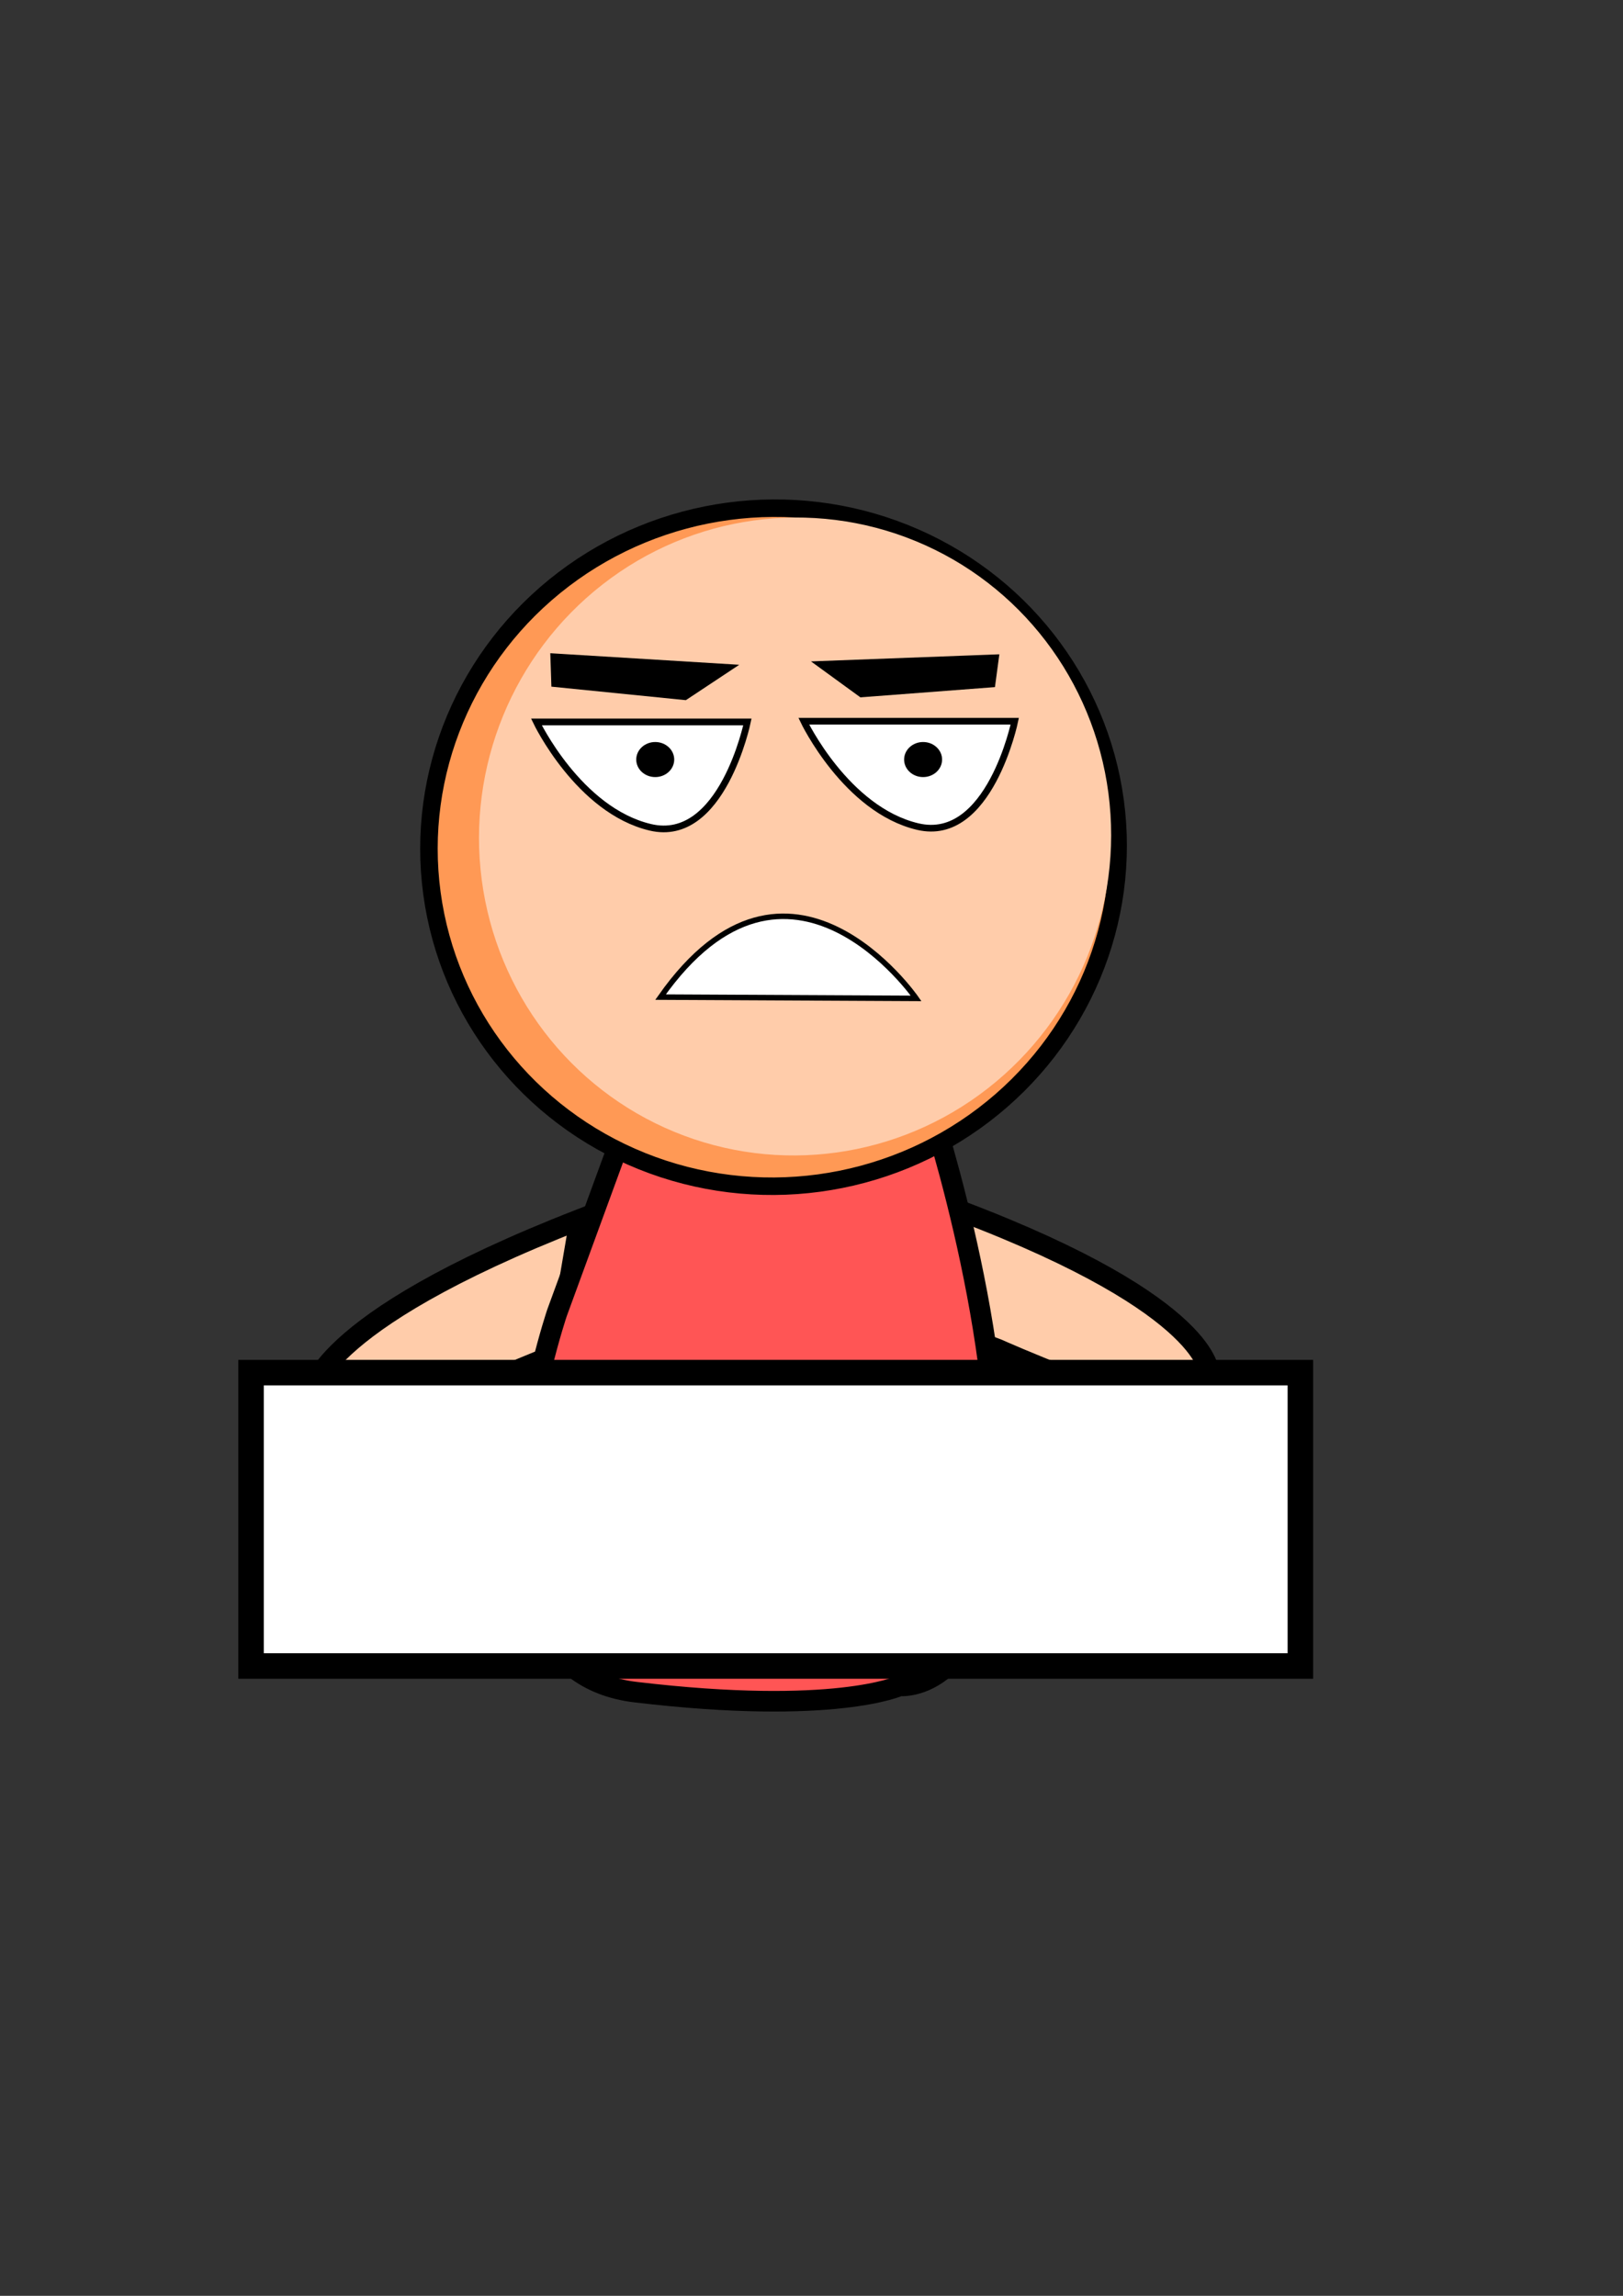 <?xml version="1.0" encoding="UTF-8" standalone="no"?>
<!-- Created with Inkscape (http://www.inkscape.org/) -->

<svg
   xmlns:dc="http://purl.org/dc/elements/1.1/"
   xmlns:cc="http://creativecommons.org/ns#"
   xmlns:rdf="http://www.w3.org/1999/02/22-rdf-syntax-ns#"
   xmlns:svg="http://www.w3.org/2000/svg"
   xmlns="http://www.w3.org/2000/svg"
   xmlns:sodipodi="http://sodipodi.sourceforge.net/DTD/sodipodi-0.dtd"
   xmlns:inkscape="http://www.inkscape.org/namespaces/inkscape"
   width="210mm"
   height="297mm"
   viewBox="0 0 210 297"
   version="1.1"
   id="svg8"
   inkscape:export-filename="C:\Users\Senistan.JEGARAJASIN\Desktop\Student Invaders\Student-Invaders\Sprites\Eleve.png"
   inkscape:export-xdpi="96"
   inkscape:export-ydpi="96"
   inkscape:version="0.92.2 (5c3e80d, 2017-08-06)"
   sodipodi:docname="Elève.svg">
  <rect x="0" y="0" width="210" height="297" fill="#333333" stroke="none"/>
  <defs
     id="defs2" />
  <sodipodi:namedview
     id="base"
     pagecolor="#ffffff"
     bordercolor="#666666"
     borderopacity="1.0"
     inkscape:pageopacity="0.0"
     inkscape:pageshadow="2"
     inkscape:zoom="0.49497475"
     inkscape:cx="354.59304"
     inkscape:cy="718.02055"
     inkscape:document-units="mm"
     inkscape:current-layer="layer1"
     showgrid="false"
     inkscape:window-width="1920"
     inkscape:window-height="1018"
     inkscape:window-x="-8"
     inkscape:window-y="-8"
     inkscape:window-maximized="1" />
  <g
     inkscape:label="Calque 1"
     inkscape:groupmode="layer"
     id="layer1">
    <path
       style="fill:#ffccaa;stroke:#000000;stroke-width:2.665;stroke-linecap:butt;stroke-linejoin:miter;stroke-miterlimit:4;stroke-dasharray:none;stroke-opacity:1"
       d="m 121.048,155.451 c 35.17,12.728 35.341,21.954 35.341,21.954 0,0 3.33,5.885 -3.9,5.12 -7.23,-0.764 -23.344,-7.961 -23.344,-7.961 l -4.71,-1.802 z"
       id="path4609-2"
       inkscape:connector-curvature="0" />
    <path
       style="fill:#ffccaa;stroke:#000000;stroke-width:2.665;stroke-linecap:butt;stroke-linejoin:miter;stroke-miterlimit:4;stroke-dasharray:none;stroke-opacity:1"
       d="m 75.037,157.737 c -34.851,13.577 -34.798,22.804 -34.798,22.804 0,0 -3.186,5.964 4.023,5.024 7.21,-0.939 23.144,-8.524 23.144,-8.524 l 4.665,-1.916 z"
       id="path4609"
       inkscape:connector-curvature="0" />
    <path
       style="fill:#ff5555;stroke:#000000;stroke-width:2.665;stroke-linecap:butt;stroke-linejoin:miter;stroke-miterlimit:4;stroke-dasharray:none;stroke-opacity:1"
       d="m 72.071,169.834 c 0,0 -15.556,46.021 10.193,49.075 25.749,3.055 34.127,-0.817 34.127,-0.817 0,0 11.804,1.23 12.593,-23.101 0.789,-24.331 -9.206,-53.63 -9.206,-53.63 l -37.206,-0.203 z"
       id="path4611"
       inkscape:connector-curvature="0"
       sodipodi:nodetypes="cscsccc" />
    <ellipse
       id="path3703"
       cx="84.518"
       cy="122.01"
       rx="44.601"
       ry="43.845"
       style="fill:#ff9955;fill-opacity:1;stroke:#000000;stroke-width:2.265;stroke-miterlimit:4;stroke-dasharray:none;stroke-opacity:1"
       transform="rotate(-7.692)" />
    <ellipse
       transform="matrix(0.991,-0.137,0.13,0.991,0,0)"
       style="fill:#ffccaa;fill-opacity:1;stroke:none;stroke-width:2.104;stroke-miterlimit:4;stroke-dasharray:none;stroke-opacity:1"
       ry="41.252"
       rx="40.912"
       cy="121.347"
       cx="87.891"
       id="ellipse4519" />
    <path
       style="fill:#ffffff;stroke:#000000;stroke-width:0.864;stroke-linecap:butt;stroke-linejoin:miter;stroke-miterlimit:4;stroke-dasharray:none;stroke-opacity:1"
       d="m 69.407,93.395 h 27.299 c 0,0 -3.276,15.83 -12.558,13.631 C 74.867,104.827 69.407,93.395 69.407,93.395 Z"
       id="path4521"
       inkscape:connector-curvature="0" />
    <path
       style="fill:#ffffff;stroke:#000000;stroke-width:0.864;stroke-linecap:butt;stroke-linejoin:miter;stroke-miterlimit:4;stroke-dasharray:none;stroke-opacity:1"
       d="m 104.001,93.3 h 27.299 c 0,0 -3.276,15.83 -12.558,13.631 -9.282,-2.199 -14.742,-13.631 -14.742,-13.631 z"
       id="path4521-3"
       inkscape:connector-curvature="0" />
    <ellipse
       style="fill:#000000;fill-opacity:1;stroke:none;stroke-width:2.665;stroke-miterlimit:4;stroke-dasharray:none;stroke-opacity:1"
       id="path4538"
       cx="84.78"
       cy="98.26"
       rx="2.457"
       ry="2.268" />
    <ellipse
       style="fill:#000000;fill-opacity:1;stroke:none;stroke-width:2.665;stroke-miterlimit:4;stroke-dasharray:none;stroke-opacity:1"
       id="path4538-8"
       cx="119.44"
       cy="98.26"
       rx="2.457"
       ry="2.268" />
    <path
       style="fill:#000000;stroke:#000000;stroke-width:0.125px;stroke-linecap:butt;stroke-linejoin:miter;stroke-opacity:1"
       d="m 71.267,84.572 24.196,1.479 -6.734,4.462 -17.323,-1.74 z"
       id="path4559"
       inkscape:connector-curvature="0" />
    <path
       style="fill:#000000;stroke:#000000;stroke-width:0.123px;stroke-linecap:butt;stroke-linejoin:miter;stroke-opacity:1"
       d="m 129.234,84.71 -24.119,0.908 6.232,4.532 17.335,-1.319 z"
       id="path4559-2"
       inkscape:connector-curvature="0" />
    <path
       style="fill:#ffffff;stroke:#000000;stroke-width:0.711;stroke-linecap:butt;stroke-linejoin:miter;stroke-miterlimit:4;stroke-dasharray:none;stroke-opacity:1"
       d="m 85.47,128.992 c 16.62,-23.621 33.066,0.166 33.066,0.166 z"
       id="path4586"
       inkscape:connector-curvature="0" />
    <rect
       style="fill:#ffffff;fill-opacity:1;stroke:#000000;stroke-width:3.3;stroke-miterlimit:4;stroke-dasharray:none;stroke-opacity:1"
       id="rect4628"
       width="135.773"
       height="37.952"
       x="32.483"
       y="177.572" />
  </g>
</svg>
